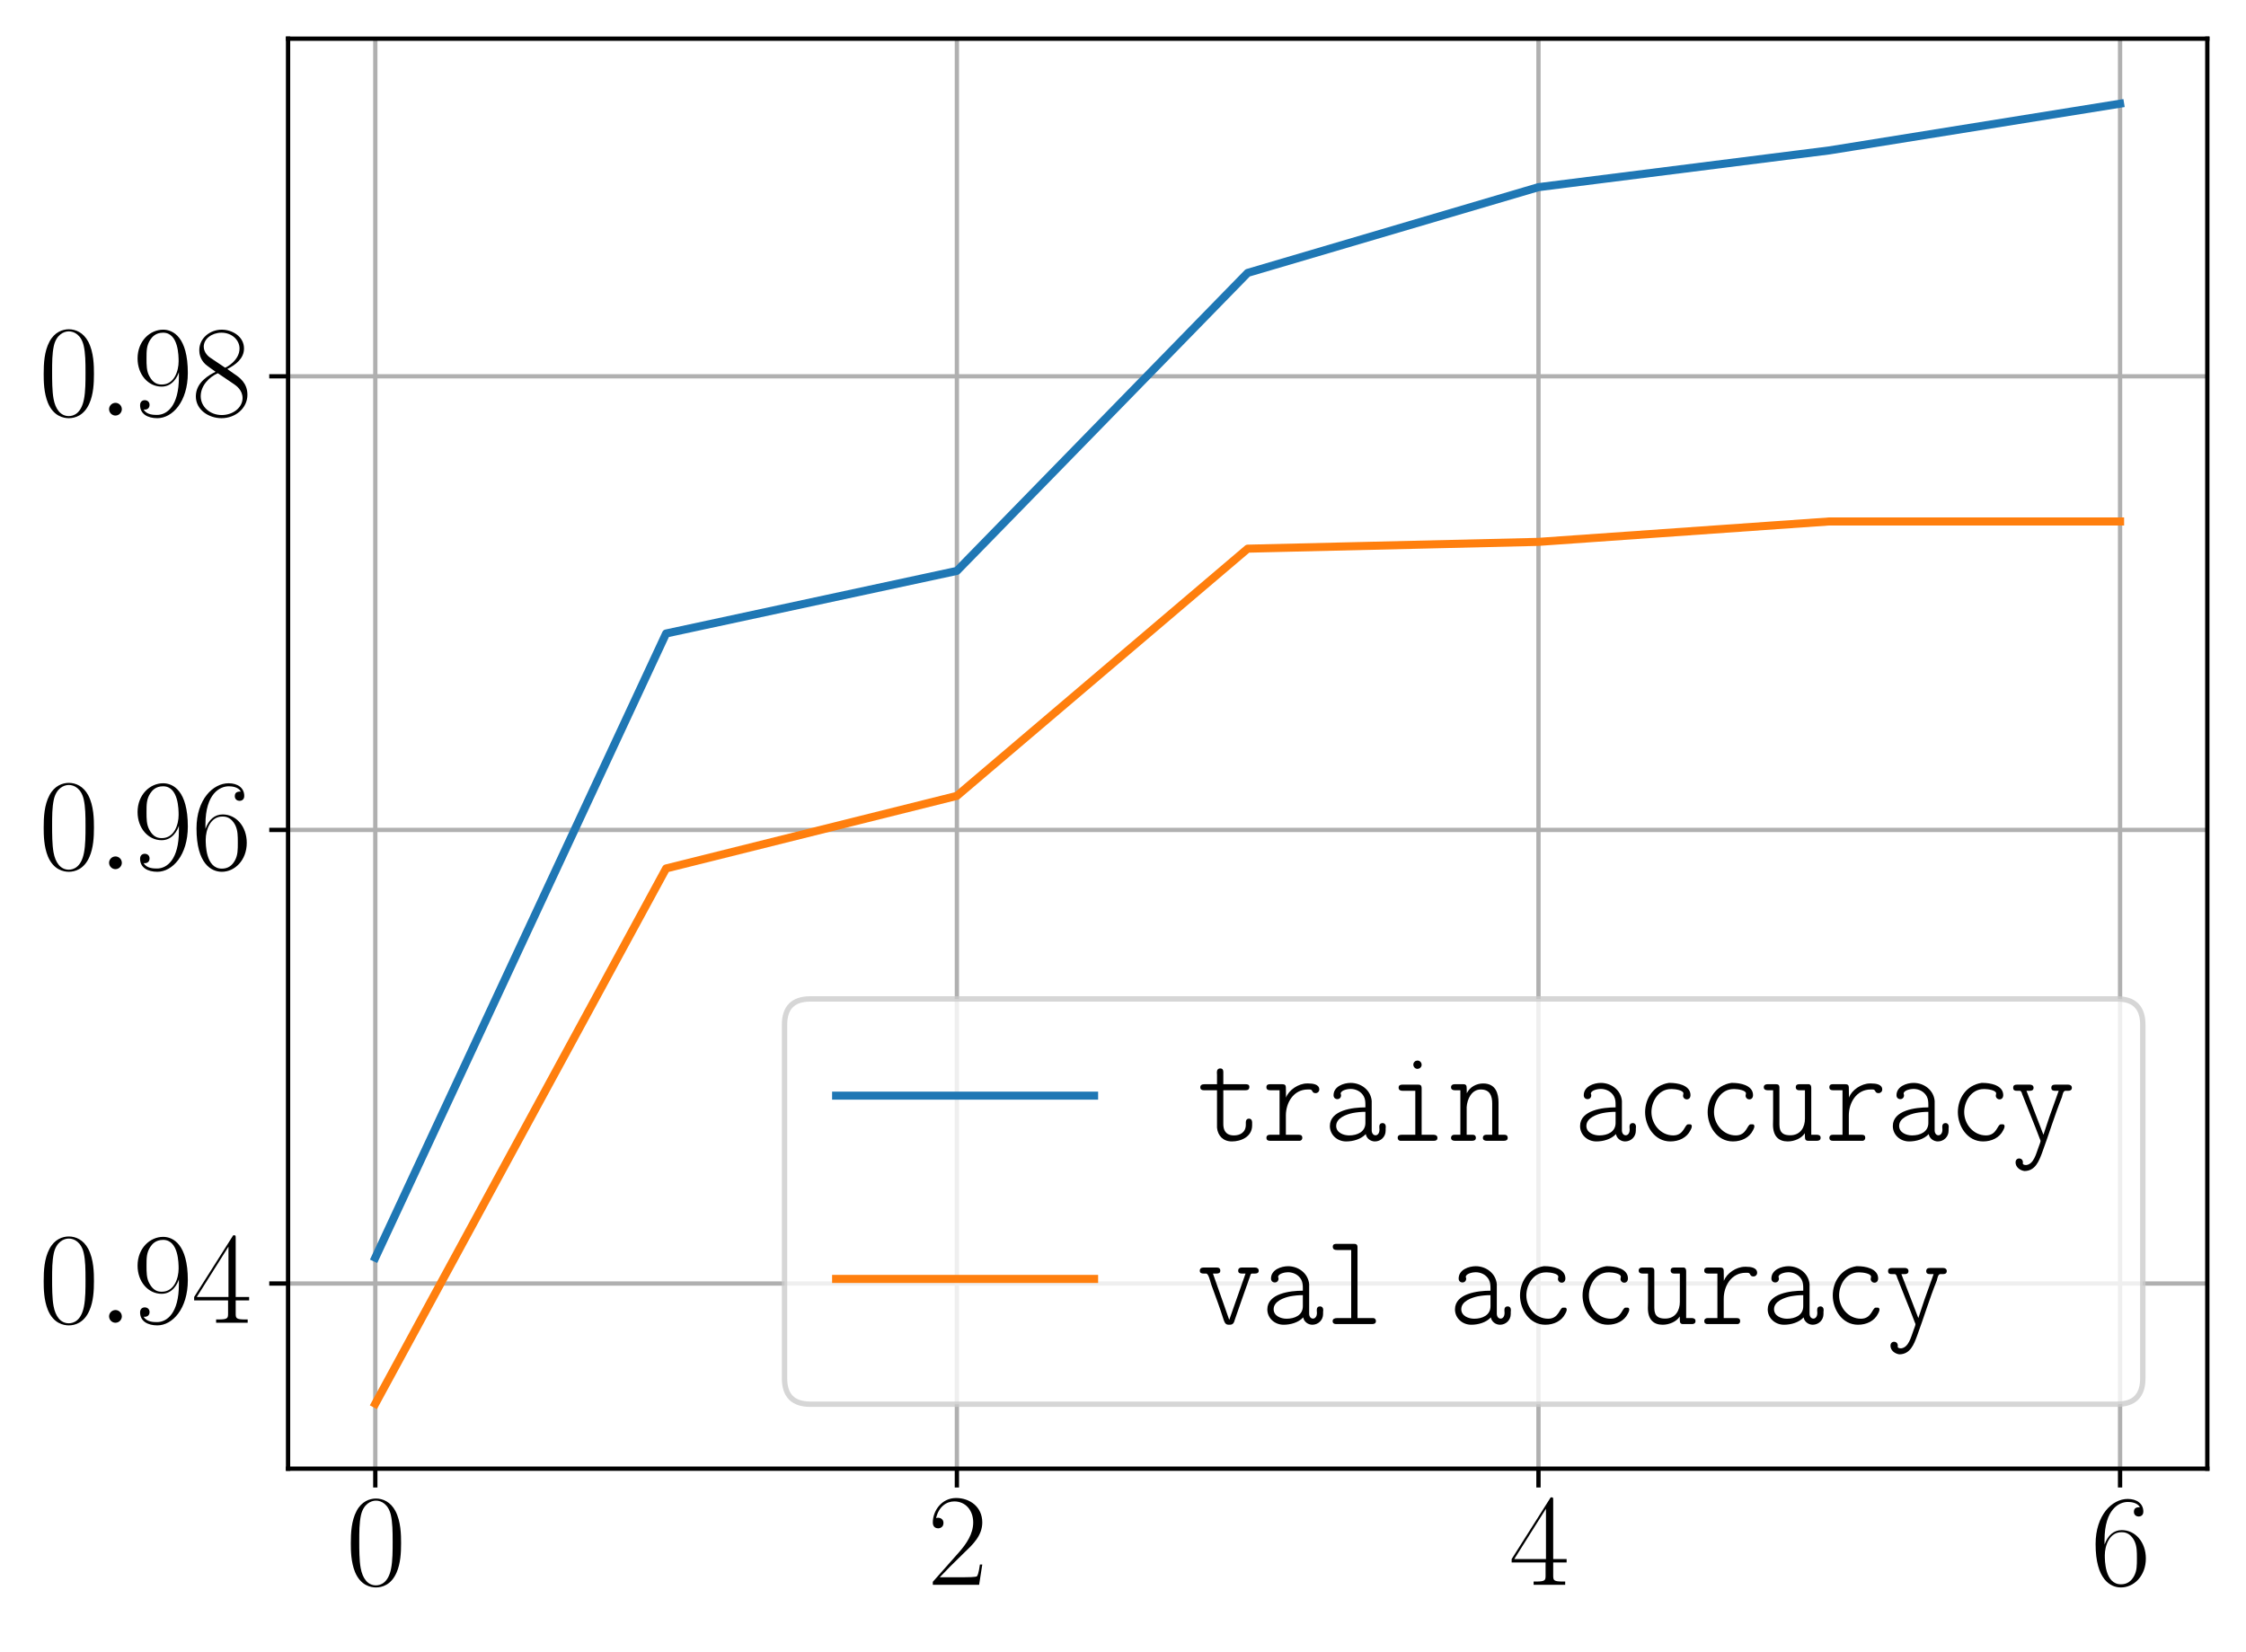 <?xml version="1.0" encoding="utf-8" standalone="no"?>
<!DOCTYPE svg PUBLIC "-//W3C//DTD SVG 1.1//EN"
  "http://www.w3.org/Graphics/SVG/1.1/DTD/svg11.dtd">
<svg xmlns:xlink="http://www.w3.org/1999/xlink" width="417.92pt" height="307.432pt" viewBox="0 0 417.92 307.432" xmlns="http://www.w3.org/2000/svg" version="1.1">
 <defs>
  <style type="text/css">*{stroke-linejoin: round; stroke-linecap: butt}</style>
 </defs>
 <g id="figure_1">
  <g id="patch_1">
   <path d="M 0 307.432 
L 417.92 307.432 
L 417.92 0 
L 0 0 
z
" style="fill: #ffffff"/>
  </g>
  <g id="axes_1">
   <g id="patch_2">
    <path d="M 53.6 273.312 
L 410.72 273.312 
L 410.72 7.2 
L 53.6 7.2 
z
" style="fill: #ffffff"/>
   </g>
   <g id="matplotlib.axis_1">
    <g id="xtick_1">
     <g id="line2d_1">
      <path d="M 69.833 273.312 
L 69.833 7.2 
" clip-path="url(#p52ff481d6f)" style="fill: none; stroke: #b0b0b0; stroke-width: 0.8; stroke-linecap: square"/>
     </g>
     <g id="line2d_2">
      <defs>
       <path id="m7b17a32e84" d="M 0 0 
L 0 3.5 
" style="stroke: #000000; stroke-width: 0.8"/>
      </defs>
      <g>
       <use xlink:href="#m7b17a32e84" x="69.833" y="273.312" style="stroke: #000000; stroke-width: 0.8"/>
      </g>
     </g>
     <g id="text_1">
      <!-- $\mathdefault{0}$ -->
      <g transform="translate(64.35 294.92) scale(0.24 -0.24)">
       <defs>
        <path id="CMR17-30" d="M 2688 2025 
C 2688 2416 2682 3080 2413 3591 
C 2176 4039 1798 4198 1466 4198 
C 1158 4198 768 4058 525 3597 
C 269 3118 243 2524 243 2025 
C 243 1661 250 1106 448 619 
C 723 -39 1216 -128 1466 -128 
C 1760 -128 2208 -7 2470 600 
C 2662 1042 2688 1559 2688 2025 
z
M 1466 -26 
C 1056 -26 813 325 723 812 
C 653 1188 653 1738 653 2096 
C 653 2588 653 2997 736 3387 
C 858 3929 1216 4096 1466 4096 
C 1728 4096 2067 3923 2189 3400 
C 2272 3036 2278 2607 2278 2096 
C 2278 1680 2278 1169 2202 792 
C 2067 95 1690 -26 1466 -26 
z
" transform="scale(0.016)"/>
       </defs>
       <use xlink:href="#CMR17-30" transform="scale(0.996)"/>
      </g>
     </g>
    </g>
    <g id="xtick_2">
     <g id="line2d_3">
      <path d="M 178.051 273.312 
L 178.051 7.2 
" clip-path="url(#p52ff481d6f)" style="fill: none; stroke: #b0b0b0; stroke-width: 0.8; stroke-linecap: square"/>
     </g>
     <g id="line2d_4">
      <g>
       <use xlink:href="#m7b17a32e84" x="178.051" y="273.312" style="stroke: #000000; stroke-width: 0.8"/>
      </g>
     </g>
     <g id="text_2">
      <!-- $\mathdefault{2}$ -->
      <g transform="translate(172.569 294.92) scale(0.24 -0.24)">
       <defs>
        <path id="CMR17-32" d="M 2669 989 
L 2554 989 
C 2490 536 2438 459 2413 420 
C 2381 369 1920 369 1830 369 
L 602 369 
C 832 619 1280 1072 1824 1597 
C 2214 1967 2669 2402 2669 3035 
C 2669 3790 2067 4224 1395 4224 
C 691 4224 262 3604 262 3030 
C 262 2780 448 2748 525 2748 
C 589 2748 781 2787 781 3010 
C 781 3207 614 3264 525 3264 
C 486 3264 448 3258 422 3245 
C 544 3790 915 4058 1306 4058 
C 1862 4058 2227 3617 2227 3035 
C 2227 2479 1901 2000 1536 1584 
L 262 146 
L 262 0 
L 2515 0 
L 2669 989 
z
" transform="scale(0.016)"/>
       </defs>
       <use xlink:href="#CMR17-32" transform="scale(0.996)"/>
      </g>
     </g>
    </g>
    <g id="xtick_3">
     <g id="line2d_5">
      <path d="M 286.27 273.312 
L 286.27 7.2 
" clip-path="url(#p52ff481d6f)" style="fill: none; stroke: #b0b0b0; stroke-width: 0.8; stroke-linecap: square"/>
     </g>
     <g id="line2d_6">
      <g>
       <use xlink:href="#m7b17a32e84" x="286.27" y="273.312" style="stroke: #000000; stroke-width: 0.8"/>
      </g>
     </g>
     <g id="text_3">
      <!-- $\mathdefault{4}$ -->
      <g transform="translate(280.787 294.92) scale(0.24 -0.24)">
       <defs>
        <path id="CMR17-34" d="M 2150 4122 
C 2150 4256 2144 4256 2029 4256 
L 128 1254 
L 128 1088 
L 1779 1088 
L 1779 457 
C 1779 224 1766 160 1318 160 
L 1197 160 
L 1197 0 
C 1402 0 1747 0 1965 0 
C 2182 0 2528 0 2733 0 
L 2733 160 
L 2611 160 
C 2163 160 2150 224 2150 457 
L 2150 1088 
L 2803 1088 
L 2803 1254 
L 2150 1254 
L 2150 4122 
z
M 1798 3703 
L 1798 1254 
L 256 1254 
L 1798 3703 
z
" transform="scale(0.016)"/>
       </defs>
       <use xlink:href="#CMR17-34" transform="scale(0.996)"/>
      </g>
     </g>
    </g>
    <g id="xtick_4">
     <g id="line2d_7">
      <path d="M 394.488 273.312 
L 394.488 7.2 
" clip-path="url(#p52ff481d6f)" style="fill: none; stroke: #b0b0b0; stroke-width: 0.8; stroke-linecap: square"/>
     </g>
     <g id="line2d_8">
      <g>
       <use xlink:href="#m7b17a32e84" x="394.488" y="273.312" style="stroke: #000000; stroke-width: 0.8"/>
      </g>
     </g>
     <g id="text_4">
      <!-- $\mathdefault{6}$ -->
      <g transform="translate(389.005 294.92) scale(0.24 -0.24)">
       <defs>
        <path id="CMR17-36" d="M 678 2176 
C 678 3690 1395 4032 1811 4032 
C 1946 4032 2272 4009 2400 3776 
C 2298 3776 2106 3776 2106 3553 
C 2106 3381 2246 3323 2336 3323 
C 2394 3323 2566 3348 2566 3560 
C 2566 3954 2246 4179 1805 4179 
C 1043 4179 243 3390 243 1984 
C 243 253 966 -128 1478 -128 
C 2099 -128 2688 427 2688 1283 
C 2688 2081 2170 2662 1517 2662 
C 1126 2662 838 2407 678 1960 
L 678 2176 
z
M 1478 25 
C 691 25 691 1200 691 1436 
C 691 1896 909 2560 1504 2560 
C 1613 2560 1926 2560 2138 2120 
C 2253 1870 2253 1609 2253 1289 
C 2253 944 2253 690 2118 434 
C 1978 171 1773 25 1478 25 
z
" transform="scale(0.016)"/>
       </defs>
       <use xlink:href="#CMR17-36" transform="scale(0.996)"/>
      </g>
     </g>
    </g>
   </g>
   <g id="matplotlib.axis_2">
    <g id="ytick_1">
     <g id="line2d_9">
      <path d="M 53.6 238.847 
L 410.72 238.847 
" clip-path="url(#p52ff481d6f)" style="fill: none; stroke: #b0b0b0; stroke-width: 0.8; stroke-linecap: square"/>
     </g>
     <g id="line2d_10">
      <defs>
       <path id="md1549f9566" d="M 0 0 
L -3.5 0 
" style="stroke: #000000; stroke-width: 0.8"/>
      </defs>
      <g>
       <use xlink:href="#md1549f9566" x="53.6" y="238.847" style="stroke: #000000; stroke-width: 0.8"/>
      </g>
     </g>
     <g id="text_5">
      <!-- $\mathdefault{0.94}$ -->
      <g transform="translate(7.2 246.151) scale(0.24 -0.24)">
       <defs>
        <path id="CMMI12-3a" d="M 1178 307 
C 1178 492 1024 619 870 619 
C 685 619 557 466 557 313 
C 557 128 710 0 864 0 
C 1050 0 1178 153 1178 307 
z
" transform="scale(0.016)"/>
        <path id="CMR17-39" d="M 2253 1864 
C 2253 464 1670 31 1190 31 
C 1043 31 685 31 538 294 
C 704 268 826 357 826 518 
C 826 692 685 749 595 749 
C 538 749 365 723 365 506 
C 365 71 742 -128 1203 -128 
C 1939 -128 2688 674 2688 2073 
C 2688 3817 1971 4179 1485 4179 
C 851 4179 243 3628 243 2778 
C 243 1991 762 1408 1414 1408 
C 1952 1408 2189 1903 2253 2112 
L 2253 1864 
z
M 1427 1510 
C 1254 1510 1011 1542 813 1922 
C 678 2169 678 2461 678 2771 
C 678 3146 678 3405 858 3684 
C 947 3817 1114 4032 1485 4032 
C 2240 4032 2240 2885 2240 2632 
C 2240 2182 2035 1510 1427 1510 
z
" transform="scale(0.016)"/>
       </defs>
       <use xlink:href="#CMR17-30" transform="scale(0.996)"/>
       <use xlink:href="#CMMI12-3a" transform="translate(45.69 0) scale(0.996)"/>
       <use xlink:href="#CMR17-39" transform="translate(72.788 0) scale(0.996)"/>
       <use xlink:href="#CMR17-34" transform="translate(118.478 0) scale(0.996)"/>
      </g>
     </g>
    </g>
    <g id="ytick_2">
     <g id="line2d_11">
      <path d="M 53.6 154.437 
L 410.72 154.437 
" clip-path="url(#p52ff481d6f)" style="fill: none; stroke: #b0b0b0; stroke-width: 0.8; stroke-linecap: square"/>
     </g>
     <g id="line2d_12">
      <g>
       <use xlink:href="#md1549f9566" x="53.6" y="154.437" style="stroke: #000000; stroke-width: 0.8"/>
      </g>
     </g>
     <g id="text_6">
      <!-- $\mathdefault{0.96}$ -->
      <g transform="translate(7.2 161.741) scale(0.24 -0.24)">
       <use xlink:href="#CMR17-30" transform="scale(0.996)"/>
       <use xlink:href="#CMMI12-3a" transform="translate(45.69 0) scale(0.996)"/>
       <use xlink:href="#CMR17-39" transform="translate(72.788 0) scale(0.996)"/>
       <use xlink:href="#CMR17-36" transform="translate(118.478 0) scale(0.996)"/>
      </g>
     </g>
    </g>
    <g id="ytick_3">
     <g id="line2d_13">
      <path d="M 53.6 70.027 
L 410.72 70.027 
" clip-path="url(#p52ff481d6f)" style="fill: none; stroke: #b0b0b0; stroke-width: 0.8; stroke-linecap: square"/>
     </g>
     <g id="line2d_14">
      <g>
       <use xlink:href="#md1549f9566" x="53.6" y="70.027" style="stroke: #000000; stroke-width: 0.8"/>
      </g>
     </g>
     <g id="text_7">
      <!-- $\mathdefault{0.98}$ -->
      <g transform="translate(7.2 77.331) scale(0.24 -0.24)">
       <defs>
        <path id="CMR17-38" d="M 1741 2264 
C 2144 2467 2554 2773 2554 3263 
C 2554 3841 1990 4179 1472 4179 
C 890 4179 378 3759 378 3180 
C 378 3021 416 2747 666 2505 
C 730 2442 998 2251 1171 2130 
C 883 1983 211 1634 211 934 
C 211 279 838 -128 1459 -128 
C 2144 -128 2720 362 2720 1010 
C 2720 1590 2330 1857 2074 2029 
L 1741 2264 
z
M 902 2822 
C 851 2854 595 3051 595 3351 
C 595 3739 998 4032 1459 4032 
C 1965 4032 2336 3676 2336 3262 
C 2336 2669 1670 2331 1638 2331 
C 1632 2331 1626 2331 1574 2370 
L 902 2822 
z
M 2080 1519 
C 2176 1449 2483 1240 2483 851 
C 2483 381 2010 25 1472 25 
C 890 25 448 438 448 940 
C 448 1443 838 1862 1280 2060 
L 2080 1519 
z
" transform="scale(0.016)"/>
       </defs>
       <use xlink:href="#CMR17-30" transform="scale(0.996)"/>
       <use xlink:href="#CMMI12-3a" transform="translate(45.69 0) scale(0.996)"/>
       <use xlink:href="#CMR17-39" transform="translate(72.788 0) scale(0.996)"/>
       <use xlink:href="#CMR17-38" transform="translate(118.478 0) scale(0.996)"/>
      </g>
     </g>
    </g>
   </g>
   <g id="line2d_15">
    <path d="M 69.833 234.036 
L 123.942 117.887 
L 178.051 106.239 
L 232.16 50.781 
L 286.27 34.828 
L 340.379 27.99 
L 394.488 19.296 
" clip-path="url(#p52ff481d6f)" style="fill: none; stroke: #1f77b4; stroke-width: 1.5; stroke-linecap: square"/>
   </g>
   <g id="line2d_16">
    <path d="M 69.833 261.216 
L 123.942 161.612 
L 178.051 148.106 
L 232.16 102.103 
L 286.27 100.836 
L 340.379 97.038 
L 394.488 97.038 
" clip-path="url(#p52ff481d6f)" style="fill: none; stroke: #ff7f0e; stroke-width: 1.5; stroke-linecap: square"/>
   </g>
   <g id="patch_3">
    <path d="M 53.6 273.312 
L 53.6 7.2 
" style="fill: none; stroke: #000000; stroke-width: 0.8; stroke-linejoin: miter; stroke-linecap: square"/>
   </g>
   <g id="patch_4">
    <path d="M 410.72 273.312 
L 410.72 7.2 
" style="fill: none; stroke: #000000; stroke-width: 0.8; stroke-linejoin: miter; stroke-linecap: square"/>
   </g>
   <g id="patch_5">
    <path d="M 53.6 273.312 
L 410.72 273.312 
" style="fill: none; stroke: #000000; stroke-width: 0.8; stroke-linejoin: miter; stroke-linecap: square"/>
   </g>
   <g id="patch_6">
    <path d="M 53.6 7.2 
L 410.72 7.2 
" style="fill: none; stroke: #000000; stroke-width: 0.8; stroke-linejoin: miter; stroke-linecap: square"/>
   </g>
   <g id="legend_1">
    <g id="patch_7">
     <path d="M 150.781 261.312 
L 393.92 261.312 
Q 398.72 261.312 398.72 256.512 
L 398.72 190.688 
Q 398.72 185.888 393.92 185.888 
L 150.781 185.888 
Q 145.981 185.888 145.981 190.688 
L 145.981 256.512 
Q 145.981 261.312 150.781 261.312 
z
" style="fill: #ffffff; opacity: 0.8; stroke: #cccccc; stroke-linejoin: miter"/>
    </g>
    <g id="line2d_17">
     <path d="M 155.581 203.888 
L 179.581 203.888 
L 203.581 203.888 
" style="fill: none; stroke: #1f77b4; stroke-width: 1.5; stroke-linecap: square"/>
    </g>
    <g id="text_8">
     <!-- train accuracy -->
     <g transform="translate(222.781 212.288) scale(0.24 -0.24)">
      <defs>
       <path id="SFTT3583-74" d="M 960 2752 
L 486 2752 
C 442 2752 397 2752 352 2752 
C 224 2752 147 2709 147 2602 
C 147 2483 237 2459 320 2459 
L 960 2459 
L 960 637 
C 998 242 1261 -32 1683 -32 
C 2125 -32 2669 191 2669 751 
L 2669 898 
C 2669 993 2624 1076 2515 1076 
C 2413 1076 2362 1006 2362 904 
L 2362 783 
C 2362 407 2080 261 1786 261 
C 1370 261 1267 535 1267 809 
L 1267 2459 
L 2227 2459 
C 2259 2459 2304 2459 2342 2459 
C 2451 2459 2534 2490 2534 2627 
C 2534 2739 2432 2752 2355 2752 
L 1267 2752 
L 1267 3351 
C 1267 3439 1235 3520 1120 3520 
C 1011 3520 954 3451 954 3333 
C 954 3290 960 3239 960 3201 
L 960 2752 
z
" transform="scale(0.016)"/>
       <path id="SFTT3583-72" d="M 1274 2100 
L 1267 2599 
C 1267 2707 1210 2752 1101 2752 
L 486 2752 
C 384 2752 320 2714 320 2605 
C 320 2497 390 2459 499 2459 
L 960 2459 
L 960 293 
L 486 293 
C 378 293 320 236 320 147 
C 320 51 378 0 480 0 
L 1952 0 
C 2029 13 2067 77 2067 147 
C 2067 242 2016 293 1894 293 
L 1267 293 
L 1267 1232 
C 1267 1845 1632 2496 2336 2496 
L 2426 2496 
C 2598 2496 2509 2318 2714 2318 
C 2810 2318 2893 2393 2893 2494 
C 2893 2751 2573 2789 2362 2789 
L 2298 2789 
C 1882 2789 1408 2473 1274 2100 
z
" transform="scale(0.016)"/>
       <path id="SFTT3583-61" d="M 2093 1625 
C 1472 1625 365 1490 365 716 
C 365 294 717 -32 1158 -32 
C 1498 -32 1882 77 2112 326 
C 2144 114 2349 -32 2554 -32 
C 2842 -32 3078 194 3078 490 
L 3078 580 
C 3078 613 3085 652 3085 691 
C 3085 789 3027 861 2925 861 
C 2829 861 2771 795 2771 704 
L 2771 665 
C 2771 619 2778 574 2778 528 
C 2778 410 2714 267 2586 267 
C 2470 267 2400 377 2400 506 
L 2400 1938 
C 2355 2462 1888 2816 1376 2816 
C 1037 2816 544 2646 544 2216 
C 544 2096 627 2026 730 2026 
C 838 2026 909 2108 909 2208 
L 909 2234 
C 902 2252 890 2277 890 2303 
L 890 2316 
C 934 2473 1248 2523 1370 2523 
C 1632 2523 1888 2397 2016 2158 
C 2086 2026 2093 1882 2093 1744 
L 2093 1625 
z
M 2093 1408 
L 2093 870 
C 2093 434 1702 261 1299 261 
C 1037 261 672 389 672 723 
C 672 1113 1171 1286 1478 1351 
C 1683 1389 1888 1408 2093 1408 
z
" transform="scale(0.016)"/>
       <path id="SFTT3583-69" d="M 1478 2432 
L 1478 293 
L 813 293 
C 691 293 621 249 621 147 
C 621 77 659 13 736 0 
L 2394 0 
C 2490 0 2554 38 2554 144 
C 2554 249 2470 293 2368 293 
C 2323 293 2278 293 2240 293 
L 1786 293 
L 1786 2548 
C 1786 2713 1715 2732 1613 2732 
L 864 2732 
C 774 2732 666 2719 666 2585 
C 666 2471 749 2432 858 2432 
C 902 2432 954 2432 998 2432 
L 1478 2432 
z
M 1549 3898 
C 1523 3898 1498 3885 1472 3872 
L 1414 3814 
C 1389 3782 1382 3743 1382 3705 
C 1382 3602 1466 3499 1581 3499 
C 1619 3499 1658 3512 1696 3531 
L 1754 3589 
C 1779 3621 1786 3660 1786 3698 
C 1786 3801 1702 3904 1587 3904 
C 1574 3904 1562 3898 1549 3898 
z
" transform="scale(0.016)"/>
       <path id="SFTT3583-6e" d="M 941 2312 
L 934 2573 
C 934 2688 902 2752 774 2752 
L 346 2752 
C 250 2752 173 2707 173 2605 
C 173 2503 250 2459 352 2459 
L 627 2459 
L 627 293 
L 333 293 
C 237 293 173 236 173 147 
C 173 39 256 0 352 0 
L 1203 0 
C 1299 0 1382 32 1382 147 
C 1382 236 1331 293 1229 293 
L 934 293 
L 934 1641 
C 960 2037 1178 2496 1619 2496 
C 2061 2496 2176 2189 2176 1819 
L 2176 293 
L 1882 293 
C 1786 293 1722 236 1722 147 
C 1722 39 1805 0 1901 0 
L 2752 0 
C 2848 0 2931 32 2931 147 
C 2931 236 2880 293 2778 293 
L 2483 293 
L 2483 1864 
C 2483 2291 2355 2789 1734 2789 
C 1414 2789 1082 2619 941 2312 
z
" transform="scale(0.016)"/>
       <path id="SFTT3583-63" d="M 1638 2816 
C 896 2701 486 2066 486 1392 
C 486 724 934 -32 1715 -32 
C 2125 -32 2515 146 2694 515 
C 2720 559 2758 642 2758 706 
C 2758 757 2733 789 2688 801 
L 2579 801 
C 2406 801 2387 261 1856 261 
C 1242 261 794 812 794 1394 
C 794 1914 1133 2516 1747 2516 
L 1798 2516 
C 1952 2516 2349 2459 2349 2306 
C 2349 2262 2330 2223 2330 2179 
C 2342 2084 2419 2014 2509 2014 
C 2643 2014 2694 2122 2694 2218 
C 2694 2720 2029 2816 1709 2816 
L 1638 2816 
z
" transform="scale(0.016)"/>
       <path id="SFTT3583-75" d="M 627 2459 
L 627 1068 
C 627 978 621 876 621 782 
C 621 216 902 -32 1338 -32 
C 1670 -32 2022 127 2170 370 
L 2176 172 
C 2176 64 2214 0 2336 0 
L 2765 0 
C 2861 0 2938 39 2938 147 
C 2938 249 2861 293 2758 293 
L 2483 293 
L 2483 2560 
C 2483 2649 2470 2726 2374 2752 
L 1888 2752 
C 1792 2752 1728 2707 1728 2605 
C 1728 2510 1792 2459 1882 2459 
L 2176 2459 
L 2176 1074 
C 2176 675 1971 268 1459 268 
C 1171 268 934 351 934 783 
L 934 2599 
C 934 2707 877 2752 774 2752 
L 346 2752 
C 250 2752 173 2707 173 2605 
C 173 2503 250 2459 352 2459 
L 627 2459 
z
" transform="scale(0.016)"/>
       <path id="SFTT3583-79" d="M 2349 2432 
L 1901 1178 
L 1606 292 
L 781 2432 
L 947 2432 
C 1043 2432 1126 2464 1126 2578 
C 1126 2680 1050 2731 954 2731 
C 915 2731 877 2731 845 2731 
L 320 2731 
C 230 2731 134 2718 134 2581 
C 134 2444 224 2432 320 2432 
L 454 2432 
C 531 2432 557 2323 576 2260 
C 858 1527 1165 807 1440 69 
C 1453 44 1466 18 1466 -14 
C 1466 -45 1446 -84 1440 -116 
L 1363 -326 
C 1248 -638 1133 -1128 781 -1179 
L 749 -1179 
C 698 -1179 602 -1167 602 -1097 
C 602 -1084 602 -1071 608 -1058 
C 608 -931 531 -861 422 -861 
C 320 -861 250 -944 250 -1046 
C 250 -1288 467 -1441 678 -1472 
C 1210 -1472 1389 -988 1542 -581 
C 1875 318 2150 1240 2509 2132 
C 2534 2228 2566 2432 2675 2432 
L 2810 2432 
C 2893 2432 2989 2457 2989 2578 
C 2989 2674 2918 2731 2816 2731 
C 2778 2731 2739 2731 2701 2731 
L 2176 2731 
C 2061 2731 1990 2692 1990 2575 
C 1990 2458 2074 2432 2170 2432 
L 2349 2432 
z
" transform="scale(0.016)"/>
      </defs>
      <use xlink:href="#SFTT3583-74" transform="scale(0.996)"/>
      <use xlink:href="#SFTT3583-72" transform="translate(48.495 0) scale(0.996)"/>
      <use xlink:href="#SFTT3583-61" transform="translate(96.99 0) scale(0.996)"/>
      <use xlink:href="#SFTT3583-69" transform="translate(145.485 0) scale(0.996)"/>
      <use xlink:href="#SFTT3583-6e" transform="translate(193.98 0) scale(0.996)"/>
      <use xlink:href="#SFTT3583-61" transform="translate(290.97 0) scale(0.996)"/>
      <use xlink:href="#SFTT3583-63" transform="translate(339.465 0) scale(0.996)"/>
      <use xlink:href="#SFTT3583-63" transform="translate(387.96 0) scale(0.996)"/>
      <use xlink:href="#SFTT3583-75" transform="translate(436.455 0) scale(0.996)"/>
      <use xlink:href="#SFTT3583-72" transform="translate(484.95 0) scale(0.996)"/>
      <use xlink:href="#SFTT3583-61" transform="translate(533.445 0) scale(0.996)"/>
      <use xlink:href="#SFTT3583-63" transform="translate(581.94 0) scale(0.996)"/>
      <use xlink:href="#SFTT3583-79" transform="translate(630.435 0) scale(0.996)"/>
     </g>
    </g>
    <g id="line2d_18">
     <path d="M 155.581 238 
L 179.581 238 
L 203.581 238 
" style="fill: none; stroke: #ff7f0e; stroke-width: 1.5; stroke-linecap: square"/>
    </g>
    <g id="text_9">
     <!-- val accuracy -->
     <g transform="translate(222.781 246.4) scale(0.24 -0.24)">
      <defs>
       <path id="SFTT3583-76" d="M 2349 2459 
L 1555 205 
L 762 2459 
L 941 2459 
C 1037 2459 1120 2484 1120 2599 
C 1120 2707 1050 2752 947 2752 
L 416 2752 
C 378 2752 339 2752 301 2752 
C 192 2752 122 2696 122 2596 
C 122 2478 218 2459 307 2459 
L 429 2459 
C 550 2459 621 2100 691 1895 
C 896 1331 1107 768 1286 198 
C 1338 63 1376 -32 1536 -32 
L 1581 -32 
C 1766 -32 1792 102 1830 223 
C 2061 909 2310 1587 2547 2267 
L 2586 2382 
C 2605 2446 2624 2459 2682 2459 
L 2803 2459 
C 2893 2459 2989 2478 2989 2596 
C 2989 2696 2918 2752 2810 2752 
C 2771 2752 2733 2752 2694 2752 
L 2163 2752 
C 2061 2752 1990 2707 1990 2599 
C 1990 2484 2074 2459 2170 2459 
L 2349 2459 
z
" transform="scale(0.016)"/>
       <path id="SFTT3583-6c" d="M 1402 3604 
L 1402 293 
L 877 293 
C 832 293 774 293 723 293 
C 602 293 499 256 499 144 
C 499 38 576 0 672 0 
L 2419 0 
C 2541 0 2605 45 2605 147 
C 2605 223 2560 293 2464 293 
L 1709 293 
L 1709 3745 
C 1709 3891 1619 3904 1523 3904 
L 691 3904 
C 602 3904 506 3891 506 3764 
C 506 3636 595 3604 723 3604 
C 774 3604 832 3604 877 3604 
L 1402 3604 
z
" transform="scale(0.016)"/>
      </defs>
      <use xlink:href="#SFTT3583-76" transform="scale(0.996)"/>
      <use xlink:href="#SFTT3583-61" transform="translate(48.495 0) scale(0.996)"/>
      <use xlink:href="#SFTT3583-6c" transform="translate(96.99 0) scale(0.996)"/>
      <use xlink:href="#SFTT3583-61" transform="translate(193.98 0) scale(0.996)"/>
      <use xlink:href="#SFTT3583-63" transform="translate(242.475 0) scale(0.996)"/>
      <use xlink:href="#SFTT3583-63" transform="translate(290.97 0) scale(0.996)"/>
      <use xlink:href="#SFTT3583-75" transform="translate(339.465 0) scale(0.996)"/>
      <use xlink:href="#SFTT3583-72" transform="translate(387.96 0) scale(0.996)"/>
      <use xlink:href="#SFTT3583-61" transform="translate(436.455 0) scale(0.996)"/>
      <use xlink:href="#SFTT3583-63" transform="translate(484.95 0) scale(0.996)"/>
      <use xlink:href="#SFTT3583-79" transform="translate(533.445 0) scale(0.996)"/>
     </g>
    </g>
   </g>
  </g>
 </g>
 <defs>
  <clipPath id="p52ff481d6f">
   <rect x="53.6" y="7.2" width="357.12" height="266.112"/>
  </clipPath>
 </defs>
</svg>